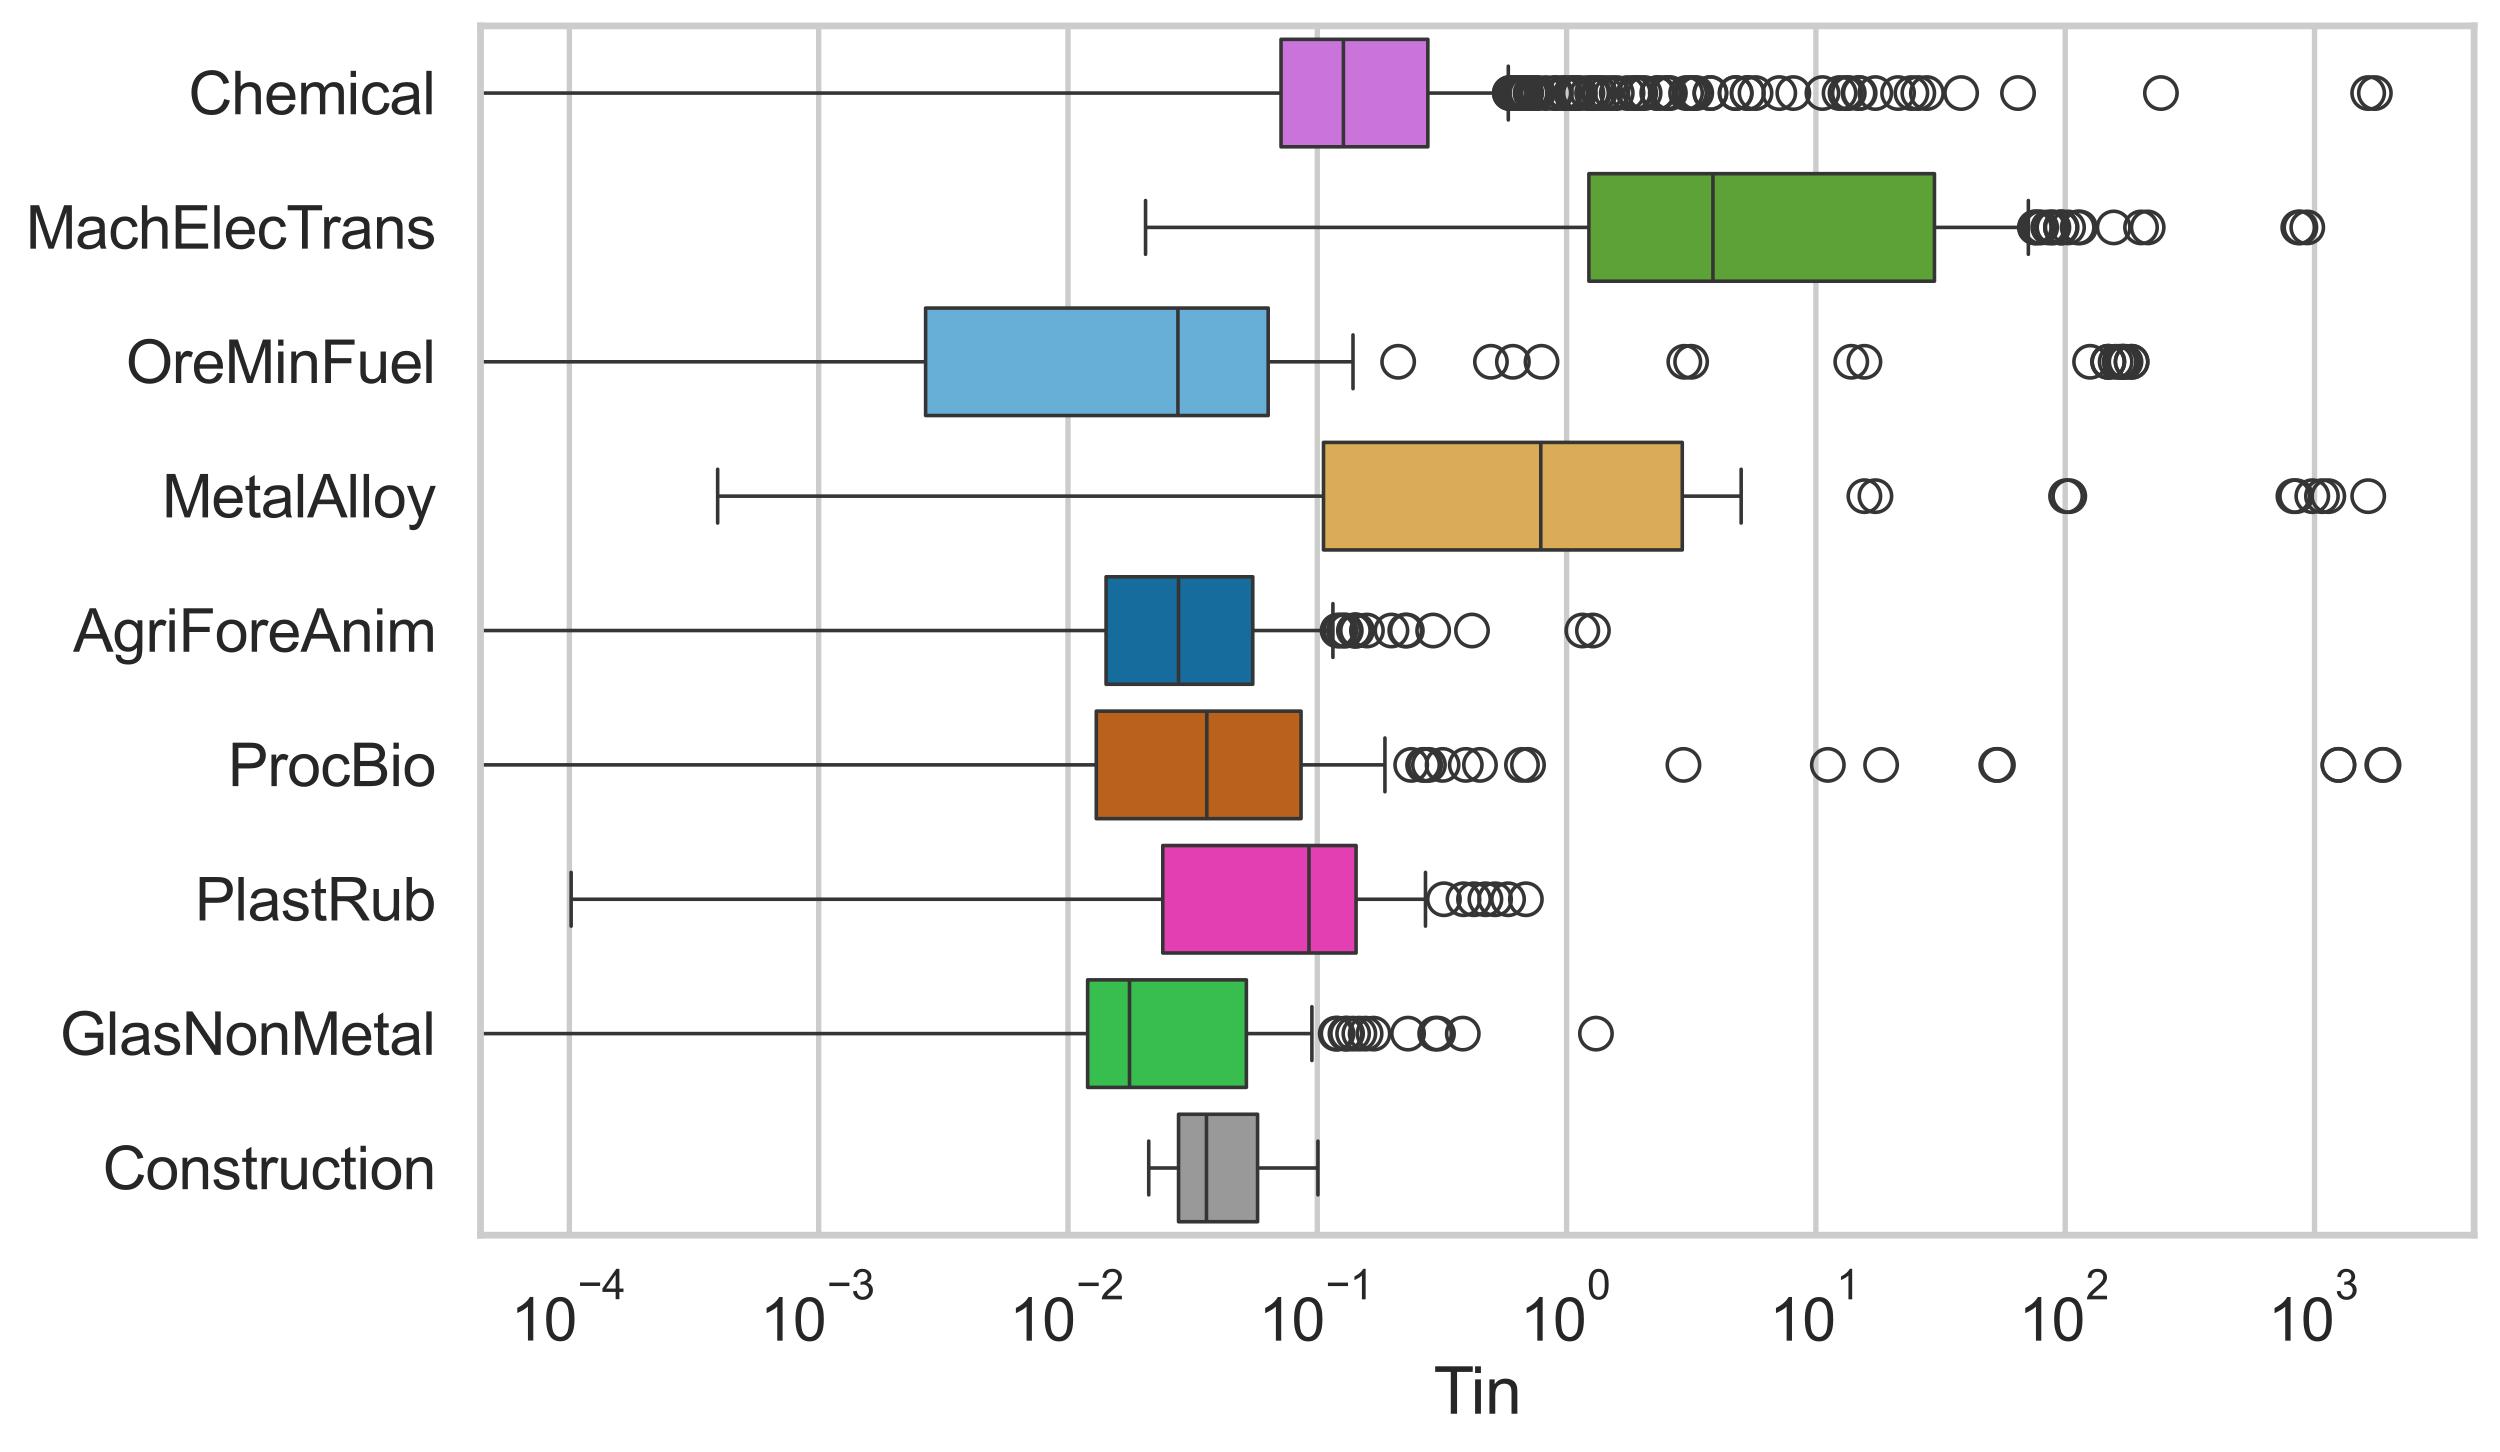 <?xml version="1.0" encoding="utf-8" standalone="no"?>
<!DOCTYPE svg PUBLIC "-//W3C//DTD SVG 1.1//EN"
  "http://www.w3.org/Graphics/SVG/1.1/DTD/svg11.dtd">
<svg xmlns:xlink="http://www.w3.org/1999/xlink" width="695.577pt" height="404.121pt" viewBox="0 0 695.577 404.121" xmlns="http://www.w3.org/2000/svg" version="1.1">
 <defs>
  <style type="text/css">*{stroke-linejoin: round; stroke-linecap: butt}</style>
 </defs>
 <g id="figure_1">
  <g id="patch_1">
   <path d="M 0 404.121 
L 695.577 404.121 
L 695.577 0 
L 0 0 
z
" style="fill: #ffffff"/>
  </g>
  <g id="axes_1">
   <g id="patch_2">
    <path d="M 133.697 343.665 
L 688.377 343.665 
L 688.377 7.2 
L 133.697 7.2 
z
" style="fill: #ffffff"/>
   </g>
   <g id="matplotlib.axis_1">
    <g id="xtick_1">
     <g id="line2d_1">
      <path d="M 158.417 343.665 
L 158.417 7.2 
" clip-path="url(#p28048ab4a5)" style="fill: none; stroke: #cccccc; stroke-width: 1.5; stroke-linecap: round"/>
     </g>
     <g id="text_1">
      <!-- $\mathdefault{10^{-4}}$ -->
      <g style="fill: #262626" transform="translate(142.082 373.015) scale(0.165 -0.165)">
       <defs>
        <path id="ArialMT-31" d="M 2384 0 
L 1822 0 
L 1822 3584 
Q 1619 3391 1289 3197 
Q 959 3003 697 2906 
L 697 3450 
Q 1169 3672 1522 3987 
Q 1875 4303 2022 4600 
L 2384 4600 
L 2384 0 
z
" transform="scale(0.016)"/>
        <path id="ArialMT-30" d="M 266 2259 
Q 266 3072 433 3567 
Q 600 4063 929 4331 
Q 1259 4600 1759 4600 
Q 2128 4600 2406 4451 
Q 2684 4303 2865 4023 
Q 3047 3744 3150 3342 
Q 3253 2941 3253 2259 
Q 3253 1453 3087 958 
Q 2922 463 2592 192 
Q 2263 -78 1759 -78 
Q 1097 -78 719 397 
Q 266 969 266 2259 
z
M 844 2259 
Q 844 1131 1108 757 
Q 1372 384 1759 384 
Q 2147 384 2411 759 
Q 2675 1134 2675 2259 
Q 2675 3391 2411 3762 
Q 2147 4134 1753 4134 
Q 1366 4134 1134 3806 
Q 844 3388 844 2259 
z
" transform="scale(0.016)"/>
        <path id="ArialMT-2212" d="M 3381 1997 
L 356 1997 
L 356 2522 
L 3381 2522 
L 3381 1997 
z
" transform="scale(0.016)"/>
        <path id="ArialMT-34" d="M 2069 0 
L 2069 1097 
L 81 1097 
L 81 1613 
L 2172 4581 
L 2631 4581 
L 2631 1613 
L 3250 1613 
L 3250 1097 
L 2631 1097 
L 2631 0 
L 2069 0 
z
M 2069 1613 
L 2069 3678 
L 634 1613 
L 2069 1613 
z
" transform="scale(0.016)"/>
       </defs>
       <use xlink:href="#ArialMT-31" transform="translate(0 0.202)"/>
       <use xlink:href="#ArialMT-30" transform="translate(55.615 0.202)"/>
       <use xlink:href="#ArialMT-2212" transform="translate(112.973 69.895) scale(0.7)"/>
       <use xlink:href="#ArialMT-34" transform="translate(153.852 69.895) scale(0.7)"/>
      </g>
     </g>
    </g>
    <g id="xtick_2">
     <g id="line2d_2">
      <path d="M 227.782 343.665 
L 227.782 7.2 
" clip-path="url(#p28048ab4a5)" style="fill: none; stroke: #cccccc; stroke-width: 1.5; stroke-linecap: round"/>
     </g>
     <g id="text_2">
      <!-- $\mathdefault{10^{-3}}$ -->
      <g style="fill: #262626" transform="translate(211.447 373.18) scale(0.165 -0.165)">
       <defs>
        <path id="ArialMT-33" d="M 269 1209 
L 831 1284 
Q 928 806 1161 595 
Q 1394 384 1728 384 
Q 2125 384 2398 659 
Q 2672 934 2672 1341 
Q 2672 1728 2419 1979 
Q 2166 2231 1775 2231 
Q 1616 2231 1378 2169 
L 1441 2663 
Q 1497 2656 1531 2656 
Q 1891 2656 2178 2843 
Q 2466 3031 2466 3422 
Q 2466 3731 2256 3934 
Q 2047 4138 1716 4138 
Q 1388 4138 1169 3931 
Q 950 3725 888 3313 
L 325 3413 
Q 428 3978 793 4289 
Q 1159 4600 1703 4600 
Q 2078 4600 2393 4439 
Q 2709 4278 2876 4000 
Q 3044 3722 3044 3409 
Q 3044 3113 2884 2869 
Q 2725 2625 2413 2481 
Q 2819 2388 3044 2092 
Q 3269 1797 3269 1353 
Q 3269 753 2831 336 
Q 2394 -81 1725 -81 
Q 1122 -81 723 278 
Q 325 638 269 1209 
z
" transform="scale(0.016)"/>
       </defs>
       <use xlink:href="#ArialMT-31" transform="translate(0 0.994)"/>
       <use xlink:href="#ArialMT-30" transform="translate(55.615 0.994)"/>
       <use xlink:href="#ArialMT-2212" transform="translate(112.973 70.688) scale(0.7)"/>
       <use xlink:href="#ArialMT-33" transform="translate(153.852 70.688) scale(0.7)"/>
      </g>
     </g>
    </g>
    <g id="xtick_3">
     <g id="line2d_3">
      <path d="M 297.146 343.665 
L 297.146 7.2 
" clip-path="url(#p28048ab4a5)" style="fill: none; stroke: #cccccc; stroke-width: 1.5; stroke-linecap: round"/>
     </g>
     <g id="text_3">
      <!-- $\mathdefault{10^{-2}}$ -->
      <g style="fill: #262626" transform="translate(280.811 373.18) scale(0.165 -0.165)">
       <defs>
        <path id="ArialMT-32" d="M 3222 541 
L 3222 0 
L 194 0 
Q 188 203 259 391 
Q 375 700 629 1000 
Q 884 1300 1366 1694 
Q 2113 2306 2375 2664 
Q 2638 3022 2638 3341 
Q 2638 3675 2398 3904 
Q 2159 4134 1775 4134 
Q 1369 4134 1125 3890 
Q 881 3647 878 3216 
L 300 3275 
Q 359 3922 746 4261 
Q 1134 4600 1788 4600 
Q 2447 4600 2831 4234 
Q 3216 3869 3216 3328 
Q 3216 3053 3103 2787 
Q 2991 2522 2730 2228 
Q 2469 1934 1863 1422 
Q 1356 997 1212 845 
Q 1069 694 975 541 
L 3222 541 
z
" transform="scale(0.016)"/>
       </defs>
       <use xlink:href="#ArialMT-31" transform="translate(0 0.994)"/>
       <use xlink:href="#ArialMT-30" transform="translate(55.615 0.994)"/>
       <use xlink:href="#ArialMT-2212" transform="translate(112.973 70.688) scale(0.7)"/>
       <use xlink:href="#ArialMT-32" transform="translate(153.852 70.688) scale(0.7)"/>
      </g>
     </g>
    </g>
    <g id="xtick_4">
     <g id="line2d_4">
      <path d="M 366.51 343.665 
L 366.51 7.2 
" clip-path="url(#p28048ab4a5)" style="fill: none; stroke: #cccccc; stroke-width: 1.5; stroke-linecap: round"/>
     </g>
     <g id="text_4">
      <!-- $\mathdefault{10^{-1}}$ -->
      <g style="fill: #262626" transform="translate(350.175 373.18) scale(0.165 -0.165)">
       <use xlink:href="#ArialMT-31" transform="translate(0 0.994)"/>
       <use xlink:href="#ArialMT-30" transform="translate(55.615 0.994)"/>
       <use xlink:href="#ArialMT-2212" transform="translate(112.973 70.688) scale(0.7)"/>
       <use xlink:href="#ArialMT-31" transform="translate(153.852 70.688) scale(0.7)"/>
      </g>
     </g>
    </g>
    <g id="xtick_5">
     <g id="line2d_5">
      <path d="M 435.875 343.665 
L 435.875 7.2 
" clip-path="url(#p28048ab4a5)" style="fill: none; stroke: #cccccc; stroke-width: 1.5; stroke-linecap: round"/>
     </g>
     <g id="text_5">
      <!-- $\mathdefault{10^{0}}$ -->
      <g style="fill: #262626" transform="translate(422.922 373.18) scale(0.165 -0.165)">
       <use xlink:href="#ArialMT-31" transform="translate(0 0.994)"/>
       <use xlink:href="#ArialMT-30" transform="translate(55.615 0.994)"/>
       <use xlink:href="#ArialMT-30" transform="translate(112.973 70.688) scale(0.7)"/>
      </g>
     </g>
    </g>
    <g id="xtick_6">
     <g id="line2d_6">
      <path d="M 505.239 343.665 
L 505.239 7.2 
" clip-path="url(#p28048ab4a5)" style="fill: none; stroke: #cccccc; stroke-width: 1.5; stroke-linecap: round"/>
     </g>
     <g id="text_6">
      <!-- $\mathdefault{10^{1}}$ -->
      <g style="fill: #262626" transform="translate(492.287 373.18) scale(0.165 -0.165)">
       <use xlink:href="#ArialMT-31" transform="translate(0 0.994)"/>
       <use xlink:href="#ArialMT-30" transform="translate(55.615 0.994)"/>
       <use xlink:href="#ArialMT-31" transform="translate(112.973 70.688) scale(0.7)"/>
      </g>
     </g>
    </g>
    <g id="xtick_7">
     <g id="line2d_7">
      <path d="M 574.603 343.665 
L 574.603 7.2 
" clip-path="url(#p28048ab4a5)" style="fill: none; stroke: #cccccc; stroke-width: 1.5; stroke-linecap: round"/>
     </g>
     <g id="text_7">
      <!-- $\mathdefault{10^{2}}$ -->
      <g style="fill: #262626" transform="translate(561.651 373.18) scale(0.165 -0.165)">
       <use xlink:href="#ArialMT-31" transform="translate(0 0.994)"/>
       <use xlink:href="#ArialMT-30" transform="translate(55.615 0.994)"/>
       <use xlink:href="#ArialMT-32" transform="translate(112.973 70.688) scale(0.7)"/>
      </g>
     </g>
    </g>
    <g id="xtick_8">
     <g id="line2d_8">
      <path d="M 643.968 343.665 
L 643.968 7.2 
" clip-path="url(#p28048ab4a5)" style="fill: none; stroke: #cccccc; stroke-width: 1.5; stroke-linecap: round"/>
     </g>
     <g id="text_8">
      <!-- $\mathdefault{10^{3}}$ -->
      <g style="fill: #262626" transform="translate(631.015 373.18) scale(0.165 -0.165)">
       <use xlink:href="#ArialMT-31" transform="translate(0 0.994)"/>
       <use xlink:href="#ArialMT-30" transform="translate(55.615 0.994)"/>
       <use xlink:href="#ArialMT-33" transform="translate(112.973 70.688) scale(0.7)"/>
      </g>
     </g>
    </g>
    <g id="xtick_9"/>
    <g id="xtick_10"/>
    <g id="xtick_11"/>
    <g id="xtick_12"/>
    <g id="xtick_13"/>
    <g id="xtick_14"/>
    <g id="xtick_15"/>
    <g id="xtick_16"/>
    <g id="xtick_17"/>
    <g id="xtick_18"/>
    <g id="xtick_19"/>
    <g id="xtick_20"/>
    <g id="xtick_21"/>
    <g id="xtick_22"/>
    <g id="xtick_23"/>
    <g id="xtick_24"/>
    <g id="xtick_25"/>
    <g id="xtick_26"/>
    <g id="xtick_27"/>
    <g id="xtick_28"/>
    <g id="xtick_29"/>
    <g id="xtick_30"/>
    <g id="xtick_31"/>
    <g id="xtick_32"/>
    <g id="xtick_33"/>
    <g id="xtick_34"/>
    <g id="xtick_35"/>
    <g id="xtick_36"/>
    <g id="xtick_37"/>
    <g id="xtick_38"/>
    <g id="xtick_39"/>
    <g id="xtick_40"/>
    <g id="xtick_41"/>
    <g id="xtick_42"/>
    <g id="xtick_43"/>
    <g id="xtick_44"/>
    <g id="xtick_45"/>
    <g id="xtick_46"/>
    <g id="xtick_47"/>
    <g id="xtick_48"/>
    <g id="xtick_49"/>
    <g id="xtick_50"/>
    <g id="xtick_51"/>
    <g id="xtick_52"/>
    <g id="xtick_53"/>
    <g id="xtick_54"/>
    <g id="xtick_55"/>
    <g id="xtick_56"/>
    <g id="xtick_57"/>
    <g id="xtick_58"/>
    <g id="xtick_59"/>
    <g id="xtick_60"/>
    <g id="xtick_61"/>
    <g id="xtick_62"/>
    <g id="xtick_63"/>
    <g id="xtick_64"/>
    <g id="xtick_65"/>
    <g id="xtick_66"/>
    <g id="xtick_67"/>
    <g id="xtick_68"/>
    <g id="xtick_69"/>
    <g id="xtick_70"/>
    <g id="xtick_71"/>
    <g id="xtick_72"/>
    <g id="text_9">
     <!-- Tin -->
     <g style="fill: #262626" transform="translate(398.873 393.344) scale(0.18 -0.18)">
      <defs>
       <path id="ArialMT-54" d="M 1659 0 
L 1659 4041 
L 150 4041 
L 150 4581 
L 3781 4581 
L 3781 4041 
L 2266 4041 
L 2266 0 
L 1659 0 
z
" transform="scale(0.016)"/>
       <path id="ArialMT-69" d="M 425 3934 
L 425 4581 
L 988 4581 
L 988 3934 
L 425 3934 
z
M 425 0 
L 425 3319 
L 988 3319 
L 988 0 
L 425 0 
z
" transform="scale(0.016)"/>
       <path id="ArialMT-6e" d="M 422 0 
L 422 3319 
L 928 3319 
L 928 2847 
Q 1294 3394 1984 3394 
Q 2284 3394 2536 3286 
Q 2788 3178 2913 3003 
Q 3038 2828 3088 2588 
Q 3119 2431 3119 2041 
L 3119 0 
L 2556 0 
L 2556 2019 
Q 2556 2363 2490 2533 
Q 2425 2703 2258 2804 
Q 2091 2906 1866 2906 
Q 1506 2906 1245 2678 
Q 984 2450 984 1813 
L 984 0 
L 422 0 
z
" transform="scale(0.016)"/>
      </defs>
      <use xlink:href="#ArialMT-54"/>
      <use xlink:href="#ArialMT-69" transform="translate(57.334 0)"/>
      <use xlink:href="#ArialMT-6e" transform="translate(79.551 0)"/>
     </g>
    </g>
   </g>
   <g id="matplotlib.axis_2">
    <g id="ytick_1">
     <g id="text_10">
      <!-- Chemical -->
      <g style="fill: #262626" transform="translate(52.428 31.798) scale(0.165 -0.165)">
       <defs>
        <path id="ArialMT-43" d="M 3763 1606 
L 4369 1453 
Q 4178 706 3683 314 
Q 3188 -78 2472 -78 
Q 1731 -78 1267 223 
Q 803 525 561 1097 
Q 319 1669 319 2325 
Q 319 3041 592 3573 
Q 866 4106 1370 4382 
Q 1875 4659 2481 4659 
Q 3169 4659 3637 4309 
Q 4106 3959 4291 3325 
L 3694 3184 
Q 3534 3684 3231 3912 
Q 2928 4141 2469 4141 
Q 1941 4141 1586 3887 
Q 1231 3634 1087 3207 
Q 944 2781 944 2328 
Q 944 1744 1114 1308 
Q 1284 872 1643 656 
Q 2003 441 2422 441 
Q 2931 441 3284 734 
Q 3638 1028 3763 1606 
z
" transform="scale(0.016)"/>
        <path id="ArialMT-68" d="M 422 0 
L 422 4581 
L 984 4581 
L 984 2938 
Q 1378 3394 1978 3394 
Q 2347 3394 2619 3248 
Q 2891 3103 3008 2847 
Q 3125 2591 3125 2103 
L 3125 0 
L 2563 0 
L 2563 2103 
Q 2563 2525 2380 2717 
Q 2197 2909 1863 2909 
Q 1613 2909 1392 2779 
Q 1172 2650 1078 2428 
Q 984 2206 984 1816 
L 984 0 
L 422 0 
z
" transform="scale(0.016)"/>
        <path id="ArialMT-65" d="M 2694 1069 
L 3275 997 
Q 3138 488 2766 206 
Q 2394 -75 1816 -75 
Q 1088 -75 661 373 
Q 234 822 234 1631 
Q 234 2469 665 2931 
Q 1097 3394 1784 3394 
Q 2450 3394 2872 2941 
Q 3294 2488 3294 1666 
Q 3294 1616 3291 1516 
L 816 1516 
Q 847 969 1125 678 
Q 1403 388 1819 388 
Q 2128 388 2347 550 
Q 2566 713 2694 1069 
z
M 847 1978 
L 2700 1978 
Q 2663 2397 2488 2606 
Q 2219 2931 1791 2931 
Q 1403 2931 1139 2672 
Q 875 2413 847 1978 
z
" transform="scale(0.016)"/>
        <path id="ArialMT-6d" d="M 422 0 
L 422 3319 
L 925 3319 
L 925 2853 
Q 1081 3097 1340 3245 
Q 1600 3394 1931 3394 
Q 2300 3394 2536 3241 
Q 2772 3088 2869 2813 
Q 3263 3394 3894 3394 
Q 4388 3394 4653 3120 
Q 4919 2847 4919 2278 
L 4919 0 
L 4359 0 
L 4359 2091 
Q 4359 2428 4304 2576 
Q 4250 2725 4106 2815 
Q 3963 2906 3769 2906 
Q 3419 2906 3187 2673 
Q 2956 2441 2956 1928 
L 2956 0 
L 2394 0 
L 2394 2156 
Q 2394 2531 2256 2718 
Q 2119 2906 1806 2906 
Q 1569 2906 1367 2781 
Q 1166 2656 1075 2415 
Q 984 2175 984 1722 
L 984 0 
L 422 0 
z
" transform="scale(0.016)"/>
        <path id="ArialMT-63" d="M 2588 1216 
L 3141 1144 
Q 3050 572 2676 248 
Q 2303 -75 1759 -75 
Q 1078 -75 664 370 
Q 250 816 250 1647 
Q 250 2184 428 2587 
Q 606 2991 970 3192 
Q 1334 3394 1763 3394 
Q 2303 3394 2647 3120 
Q 2991 2847 3088 2344 
L 2541 2259 
Q 2463 2594 2264 2762 
Q 2066 2931 1784 2931 
Q 1359 2931 1093 2626 
Q 828 2322 828 1663 
Q 828 994 1084 691 
Q 1341 388 1753 388 
Q 2084 388 2306 591 
Q 2528 794 2588 1216 
z
" transform="scale(0.016)"/>
        <path id="ArialMT-61" d="M 2588 409 
Q 2275 144 1986 34 
Q 1697 -75 1366 -75 
Q 819 -75 525 192 
Q 231 459 231 875 
Q 231 1119 342 1320 
Q 453 1522 633 1644 
Q 813 1766 1038 1828 
Q 1203 1872 1538 1913 
Q 2219 1994 2541 2106 
Q 2544 2222 2544 2253 
Q 2544 2597 2384 2738 
Q 2169 2928 1744 2928 
Q 1347 2928 1158 2789 
Q 969 2650 878 2297 
L 328 2372 
Q 403 2725 575 2942 
Q 747 3159 1072 3276 
Q 1397 3394 1825 3394 
Q 2250 3394 2515 3294 
Q 2781 3194 2906 3042 
Q 3031 2891 3081 2659 
Q 3109 2516 3109 2141 
L 3109 1391 
Q 3109 606 3145 398 
Q 3181 191 3288 0 
L 2700 0 
Q 2613 175 2588 409 
z
M 2541 1666 
Q 2234 1541 1622 1453 
Q 1275 1403 1131 1340 
Q 988 1278 909 1158 
Q 831 1038 831 891 
Q 831 666 1001 516 
Q 1172 366 1500 366 
Q 1825 366 2078 508 
Q 2331 650 2450 897 
Q 2541 1088 2541 1459 
L 2541 1666 
z
" transform="scale(0.016)"/>
        <path id="ArialMT-6c" d="M 409 0 
L 409 4581 
L 972 4581 
L 972 0 
L 409 0 
z
" transform="scale(0.016)"/>
       </defs>
       <use xlink:href="#ArialMT-43"/>
       <use xlink:href="#ArialMT-68" transform="translate(72.217 0)"/>
       <use xlink:href="#ArialMT-65" transform="translate(127.832 0)"/>
       <use xlink:href="#ArialMT-6d" transform="translate(183.447 0)"/>
       <use xlink:href="#ArialMT-69" transform="translate(266.748 0)"/>
       <use xlink:href="#ArialMT-63" transform="translate(288.965 0)"/>
       <use xlink:href="#ArialMT-61" transform="translate(338.965 0)"/>
       <use xlink:href="#ArialMT-6c" transform="translate(394.58 0)"/>
      </g>
     </g>
    </g>
    <g id="ytick_2">
     <g id="text_11">
      <!-- MachElecTrans -->
      <g style="fill: #262626" transform="translate(7.2 69.183) scale(0.165 -0.165)">
       <defs>
        <path id="ArialMT-4d" d="M 475 0 
L 475 4581 
L 1388 4581 
L 2472 1338 
Q 2622 884 2691 659 
Q 2769 909 2934 1394 
L 4031 4581 
L 4847 4581 
L 4847 0 
L 4263 0 
L 4263 3834 
L 2931 0 
L 2384 0 
L 1059 3900 
L 1059 0 
L 475 0 
z
" transform="scale(0.016)"/>
        <path id="ArialMT-45" d="M 506 0 
L 506 4581 
L 3819 4581 
L 3819 4041 
L 1113 4041 
L 1113 2638 
L 3647 2638 
L 3647 2100 
L 1113 2100 
L 1113 541 
L 3925 541 
L 3925 0 
L 506 0 
z
" transform="scale(0.016)"/>
        <path id="ArialMT-72" d="M 416 0 
L 416 3319 
L 922 3319 
L 922 2816 
Q 1116 3169 1280 3281 
Q 1444 3394 1641 3394 
Q 1925 3394 2219 3213 
L 2025 2691 
Q 1819 2813 1613 2813 
Q 1428 2813 1281 2702 
Q 1134 2591 1072 2394 
Q 978 2094 978 1738 
L 978 0 
L 416 0 
z
" transform="scale(0.016)"/>
        <path id="ArialMT-73" d="M 197 991 
L 753 1078 
Q 800 744 1014 566 
Q 1228 388 1613 388 
Q 2000 388 2187 545 
Q 2375 703 2375 916 
Q 2375 1106 2209 1216 
Q 2094 1291 1634 1406 
Q 1016 1563 777 1677 
Q 538 1791 414 1992 
Q 291 2194 291 2438 
Q 291 2659 392 2848 
Q 494 3038 669 3163 
Q 800 3259 1026 3326 
Q 1253 3394 1513 3394 
Q 1903 3394 2198 3281 
Q 2494 3169 2634 2976 
Q 2775 2784 2828 2463 
L 2278 2388 
Q 2241 2644 2061 2787 
Q 1881 2931 1553 2931 
Q 1166 2931 1000 2803 
Q 834 2675 834 2503 
Q 834 2394 903 2306 
Q 972 2216 1119 2156 
Q 1203 2125 1616 2013 
Q 2213 1853 2448 1751 
Q 2684 1650 2818 1456 
Q 2953 1263 2953 975 
Q 2953 694 2789 445 
Q 2625 197 2315 61 
Q 2006 -75 1616 -75 
Q 969 -75 630 194 
Q 291 463 197 991 
z
" transform="scale(0.016)"/>
       </defs>
       <use xlink:href="#ArialMT-4d"/>
       <use xlink:href="#ArialMT-61" transform="translate(83.301 0)"/>
       <use xlink:href="#ArialMT-63" transform="translate(138.916 0)"/>
       <use xlink:href="#ArialMT-68" transform="translate(188.916 0)"/>
       <use xlink:href="#ArialMT-45" transform="translate(244.531 0)"/>
       <use xlink:href="#ArialMT-6c" transform="translate(311.23 0)"/>
       <use xlink:href="#ArialMT-65" transform="translate(333.447 0)"/>
       <use xlink:href="#ArialMT-63" transform="translate(389.062 0)"/>
       <use xlink:href="#ArialMT-54" transform="translate(439.062 0)"/>
       <use xlink:href="#ArialMT-72" transform="translate(496.396 0)"/>
       <use xlink:href="#ArialMT-61" transform="translate(529.697 0)"/>
       <use xlink:href="#ArialMT-6e" transform="translate(585.312 0)"/>
       <use xlink:href="#ArialMT-73" transform="translate(640.928 0)"/>
      </g>
     </g>
    </g>
    <g id="ytick_3">
     <g id="text_12">
      <!-- OreMinFuel -->
      <g style="fill: #262626" transform="translate(35.013 106.568) scale(0.165 -0.165)">
       <defs>
        <path id="ArialMT-4f" d="M 309 2231 
Q 309 3372 921 4017 
Q 1534 4663 2503 4663 
Q 3138 4663 3647 4359 
Q 4156 4056 4423 3514 
Q 4691 2972 4691 2284 
Q 4691 1588 4409 1038 
Q 4128 488 3612 205 
Q 3097 -78 2500 -78 
Q 1853 -78 1343 234 
Q 834 547 571 1087 
Q 309 1628 309 2231 
z
M 934 2222 
Q 934 1394 1379 917 
Q 1825 441 2497 441 
Q 3181 441 3623 922 
Q 4066 1403 4066 2288 
Q 4066 2847 3877 3264 
Q 3688 3681 3323 3911 
Q 2959 4141 2506 4141 
Q 1863 4141 1398 3698 
Q 934 3256 934 2222 
z
" transform="scale(0.016)"/>
        <path id="ArialMT-46" d="M 525 0 
L 525 4581 
L 3616 4581 
L 3616 4041 
L 1131 4041 
L 1131 2622 
L 3281 2622 
L 3281 2081 
L 1131 2081 
L 1131 0 
L 525 0 
z
" transform="scale(0.016)"/>
        <path id="ArialMT-75" d="M 2597 0 
L 2597 488 
Q 2209 -75 1544 -75 
Q 1250 -75 995 37 
Q 741 150 617 320 
Q 494 491 444 738 
Q 409 903 409 1263 
L 409 3319 
L 972 3319 
L 972 1478 
Q 972 1038 1006 884 
Q 1059 663 1231 536 
Q 1403 409 1656 409 
Q 1909 409 2131 539 
Q 2353 669 2445 892 
Q 2538 1116 2538 1541 
L 2538 3319 
L 3100 3319 
L 3100 0 
L 2597 0 
z
" transform="scale(0.016)"/>
       </defs>
       <use xlink:href="#ArialMT-4f"/>
       <use xlink:href="#ArialMT-72" transform="translate(77.783 0)"/>
       <use xlink:href="#ArialMT-65" transform="translate(111.084 0)"/>
       <use xlink:href="#ArialMT-4d" transform="translate(166.699 0)"/>
       <use xlink:href="#ArialMT-69" transform="translate(250 0)"/>
       <use xlink:href="#ArialMT-6e" transform="translate(272.217 0)"/>
       <use xlink:href="#ArialMT-46" transform="translate(327.832 0)"/>
       <use xlink:href="#ArialMT-75" transform="translate(388.916 0)"/>
       <use xlink:href="#ArialMT-65" transform="translate(444.531 0)"/>
       <use xlink:href="#ArialMT-6c" transform="translate(500.146 0)"/>
      </g>
     </g>
    </g>
    <g id="ytick_4">
     <g id="text_13">
      <!-- MetalAlloy -->
      <g style="fill: #262626" transform="translate(45.088 143.953) scale(0.165 -0.165)">
       <defs>
        <path id="ArialMT-74" d="M 1650 503 
L 1731 6 
Q 1494 -44 1306 -44 
Q 1000 -44 831 53 
Q 663 150 594 308 
Q 525 466 525 972 
L 525 2881 
L 113 2881 
L 113 3319 
L 525 3319 
L 525 4141 
L 1084 4478 
L 1084 3319 
L 1650 3319 
L 1650 2881 
L 1084 2881 
L 1084 941 
Q 1084 700 1114 631 
Q 1144 563 1211 522 
Q 1278 481 1403 481 
Q 1497 481 1650 503 
z
" transform="scale(0.016)"/>
        <path id="ArialMT-41" d="M -9 0 
L 1750 4581 
L 2403 4581 
L 4278 0 
L 3588 0 
L 3053 1388 
L 1138 1388 
L 634 0 
L -9 0 
z
M 1313 1881 
L 2866 1881 
L 2388 3150 
Q 2169 3728 2063 4100 
Q 1975 3659 1816 3225 
L 1313 1881 
z
" transform="scale(0.016)"/>
        <path id="ArialMT-6f" d="M 213 1659 
Q 213 2581 725 3025 
Q 1153 3394 1769 3394 
Q 2453 3394 2887 2945 
Q 3322 2497 3322 1706 
Q 3322 1066 3130 698 
Q 2938 331 2570 128 
Q 2203 -75 1769 -75 
Q 1072 -75 642 372 
Q 213 819 213 1659 
z
M 791 1659 
Q 791 1022 1069 705 
Q 1347 388 1769 388 
Q 2188 388 2466 706 
Q 2744 1025 2744 1678 
Q 2744 2294 2464 2611 
Q 2184 2928 1769 2928 
Q 1347 2928 1069 2612 
Q 791 2297 791 1659 
z
" transform="scale(0.016)"/>
        <path id="ArialMT-79" d="M 397 -1278 
L 334 -750 
Q 519 -800 656 -800 
Q 844 -800 956 -737 
Q 1069 -675 1141 -563 
Q 1194 -478 1313 -144 
Q 1328 -97 1363 -6 
L 103 3319 
L 709 3319 
L 1400 1397 
Q 1534 1031 1641 628 
Q 1738 1016 1872 1384 
L 2581 3319 
L 3144 3319 
L 1881 -56 
Q 1678 -603 1566 -809 
Q 1416 -1088 1222 -1217 
Q 1028 -1347 759 -1347 
Q 597 -1347 397 -1278 
z
" transform="scale(0.016)"/>
       </defs>
       <use xlink:href="#ArialMT-4d"/>
       <use xlink:href="#ArialMT-65" transform="translate(83.301 0)"/>
       <use xlink:href="#ArialMT-74" transform="translate(138.916 0)"/>
       <use xlink:href="#ArialMT-61" transform="translate(166.699 0)"/>
       <use xlink:href="#ArialMT-6c" transform="translate(222.314 0)"/>
       <use xlink:href="#ArialMT-41" transform="translate(244.531 0)"/>
       <use xlink:href="#ArialMT-6c" transform="translate(311.23 0)"/>
       <use xlink:href="#ArialMT-6c" transform="translate(333.447 0)"/>
       <use xlink:href="#ArialMT-6f" transform="translate(355.664 0)"/>
       <use xlink:href="#ArialMT-79" transform="translate(411.279 0)"/>
      </g>
     </g>
    </g>
    <g id="ytick_5">
     <g id="text_14">
      <!-- AgriForeAnim -->
      <g style="fill: #262626" transform="translate(20.341 181.337) scale(0.165 -0.165)">
       <defs>
        <path id="ArialMT-67" d="M 319 -275 
L 866 -356 
Q 900 -609 1056 -725 
Q 1266 -881 1628 -881 
Q 2019 -881 2231 -725 
Q 2444 -569 2519 -288 
Q 2563 -116 2559 434 
Q 2191 0 1641 0 
Q 956 0 581 494 
Q 206 988 206 1678 
Q 206 2153 378 2554 
Q 550 2956 876 3175 
Q 1203 3394 1644 3394 
Q 2231 3394 2613 2919 
L 2613 3319 
L 3131 3319 
L 3131 450 
Q 3131 -325 2973 -648 
Q 2816 -972 2473 -1159 
Q 2131 -1347 1631 -1347 
Q 1038 -1347 672 -1080 
Q 306 -813 319 -275 
z
M 784 1719 
Q 784 1066 1043 766 
Q 1303 466 1694 466 
Q 2081 466 2343 764 
Q 2606 1063 2606 1700 
Q 2606 2309 2336 2618 
Q 2066 2928 1684 2928 
Q 1309 2928 1046 2623 
Q 784 2319 784 1719 
z
" transform="scale(0.016)"/>
       </defs>
       <use xlink:href="#ArialMT-41"/>
       <use xlink:href="#ArialMT-67" transform="translate(66.699 0)"/>
       <use xlink:href="#ArialMT-72" transform="translate(122.314 0)"/>
       <use xlink:href="#ArialMT-69" transform="translate(155.615 0)"/>
       <use xlink:href="#ArialMT-46" transform="translate(177.832 0)"/>
       <use xlink:href="#ArialMT-6f" transform="translate(238.916 0)"/>
       <use xlink:href="#ArialMT-72" transform="translate(294.531 0)"/>
       <use xlink:href="#ArialMT-65" transform="translate(327.832 0)"/>
       <use xlink:href="#ArialMT-41" transform="translate(383.447 0)"/>
       <use xlink:href="#ArialMT-6e" transform="translate(450.146 0)"/>
       <use xlink:href="#ArialMT-69" transform="translate(505.762 0)"/>
       <use xlink:href="#ArialMT-6d" transform="translate(527.979 0)"/>
      </g>
     </g>
    </g>
    <g id="ytick_6">
     <g id="text_15">
      <!-- ProcBio -->
      <g style="fill: #262626" transform="translate(63.424 218.722) scale(0.165 -0.165)">
       <defs>
        <path id="ArialMT-50" d="M 494 0 
L 494 4581 
L 2222 4581 
Q 2678 4581 2919 4538 
Q 3256 4481 3484 4323 
Q 3713 4166 3852 3881 
Q 3991 3597 3991 3256 
Q 3991 2672 3619 2267 
Q 3247 1863 2275 1863 
L 1100 1863 
L 1100 0 
L 494 0 
z
M 1100 2403 
L 2284 2403 
Q 2872 2403 3119 2622 
Q 3366 2841 3366 3238 
Q 3366 3525 3220 3729 
Q 3075 3934 2838 4000 
Q 2684 4041 2272 4041 
L 1100 4041 
L 1100 2403 
z
" transform="scale(0.016)"/>
        <path id="ArialMT-42" d="M 469 0 
L 469 4581 
L 2188 4581 
Q 2713 4581 3030 4442 
Q 3347 4303 3526 4014 
Q 3706 3725 3706 3409 
Q 3706 3116 3547 2856 
Q 3388 2597 3066 2438 
Q 3481 2316 3704 2022 
Q 3928 1728 3928 1328 
Q 3928 1006 3792 729 
Q 3656 453 3456 303 
Q 3256 153 2954 76 
Q 2653 0 2216 0 
L 469 0 
z
M 1075 2656 
L 2066 2656 
Q 2469 2656 2644 2709 
Q 2875 2778 2992 2937 
Q 3109 3097 3109 3338 
Q 3109 3566 3000 3739 
Q 2891 3913 2687 3977 
Q 2484 4041 1991 4041 
L 1075 4041 
L 1075 2656 
z
M 1075 541 
L 2216 541 
Q 2509 541 2628 563 
Q 2838 600 2978 687 
Q 3119 775 3209 942 
Q 3300 1109 3300 1328 
Q 3300 1584 3169 1773 
Q 3038 1963 2805 2039 
Q 2572 2116 2134 2116 
L 1075 2116 
L 1075 541 
z
" transform="scale(0.016)"/>
       </defs>
       <use xlink:href="#ArialMT-50"/>
       <use xlink:href="#ArialMT-72" transform="translate(66.699 0)"/>
       <use xlink:href="#ArialMT-6f" transform="translate(100 0)"/>
       <use xlink:href="#ArialMT-63" transform="translate(155.615 0)"/>
       <use xlink:href="#ArialMT-42" transform="translate(205.615 0)"/>
       <use xlink:href="#ArialMT-69" transform="translate(272.314 0)"/>
       <use xlink:href="#ArialMT-6f" transform="translate(294.531 0)"/>
      </g>
     </g>
    </g>
    <g id="ytick_7">
     <g id="text_16">
      <!-- PlastRub -->
      <g style="fill: #262626" transform="translate(54.248 256.107) scale(0.165 -0.165)">
       <defs>
        <path id="ArialMT-52" d="M 503 0 
L 503 4581 
L 2534 4581 
Q 3147 4581 3465 4457 
Q 3784 4334 3975 4021 
Q 4166 3709 4166 3331 
Q 4166 2844 3850 2509 
Q 3534 2175 2875 2084 
Q 3116 1969 3241 1856 
Q 3506 1613 3744 1247 
L 4541 0 
L 3778 0 
L 3172 953 
Q 2906 1366 2734 1584 
Q 2563 1803 2427 1890 
Q 2291 1978 2150 2013 
Q 2047 2034 1813 2034 
L 1109 2034 
L 1109 0 
L 503 0 
z
M 1109 2559 
L 2413 2559 
Q 2828 2559 3062 2645 
Q 3297 2731 3419 2920 
Q 3541 3109 3541 3331 
Q 3541 3656 3305 3865 
Q 3069 4075 2559 4075 
L 1109 4075 
L 1109 2559 
z
" transform="scale(0.016)"/>
        <path id="ArialMT-62" d="M 941 0 
L 419 0 
L 419 4581 
L 981 4581 
L 981 2947 
Q 1338 3394 1891 3394 
Q 2197 3394 2470 3270 
Q 2744 3147 2920 2923 
Q 3097 2700 3197 2384 
Q 3297 2069 3297 1709 
Q 3297 856 2875 390 
Q 2453 -75 1863 -75 
Q 1275 -75 941 416 
L 941 0 
z
M 934 1684 
Q 934 1088 1097 822 
Q 1363 388 1816 388 
Q 2184 388 2453 708 
Q 2722 1028 2722 1663 
Q 2722 2313 2464 2622 
Q 2206 2931 1841 2931 
Q 1472 2931 1203 2611 
Q 934 2291 934 1684 
z
" transform="scale(0.016)"/>
       </defs>
       <use xlink:href="#ArialMT-50"/>
       <use xlink:href="#ArialMT-6c" transform="translate(66.699 0)"/>
       <use xlink:href="#ArialMT-61" transform="translate(88.916 0)"/>
       <use xlink:href="#ArialMT-73" transform="translate(144.531 0)"/>
       <use xlink:href="#ArialMT-74" transform="translate(194.531 0)"/>
       <use xlink:href="#ArialMT-52" transform="translate(222.314 0)"/>
       <use xlink:href="#ArialMT-75" transform="translate(294.531 0)"/>
       <use xlink:href="#ArialMT-62" transform="translate(350.146 0)"/>
      </g>
     </g>
    </g>
    <g id="ytick_8">
     <g id="text_17">
      <!-- GlasNonMetal -->
      <g style="fill: #262626" transform="translate(16.659 293.492) scale(0.165 -0.165)">
       <defs>
        <path id="ArialMT-47" d="M 2638 1797 
L 2638 2334 
L 4578 2338 
L 4578 638 
Q 4131 281 3656 101 
Q 3181 -78 2681 -78 
Q 2006 -78 1454 211 
Q 903 500 622 1047 
Q 341 1594 341 2269 
Q 341 2938 620 3517 
Q 900 4097 1425 4378 
Q 1950 4659 2634 4659 
Q 3131 4659 3532 4498 
Q 3934 4338 4162 4050 
Q 4391 3763 4509 3300 
L 3963 3150 
Q 3859 3500 3706 3700 
Q 3553 3900 3268 4020 
Q 2984 4141 2638 4141 
Q 2222 4141 1919 4014 
Q 1616 3888 1430 3681 
Q 1244 3475 1141 3228 
Q 966 2803 966 2306 
Q 966 1694 1177 1281 
Q 1388 869 1791 669 
Q 2194 469 2647 469 
Q 3041 469 3416 620 
Q 3791 772 3984 944 
L 3984 1797 
L 2638 1797 
z
" transform="scale(0.016)"/>
        <path id="ArialMT-4e" d="M 488 0 
L 488 4581 
L 1109 4581 
L 3516 984 
L 3516 4581 
L 4097 4581 
L 4097 0 
L 3475 0 
L 1069 3600 
L 1069 0 
L 488 0 
z
" transform="scale(0.016)"/>
       </defs>
       <use xlink:href="#ArialMT-47"/>
       <use xlink:href="#ArialMT-6c" transform="translate(77.783 0)"/>
       <use xlink:href="#ArialMT-61" transform="translate(100 0)"/>
       <use xlink:href="#ArialMT-73" transform="translate(155.615 0)"/>
       <use xlink:href="#ArialMT-4e" transform="translate(205.615 0)"/>
       <use xlink:href="#ArialMT-6f" transform="translate(277.832 0)"/>
       <use xlink:href="#ArialMT-6e" transform="translate(333.447 0)"/>
       <use xlink:href="#ArialMT-4d" transform="translate(389.062 0)"/>
       <use xlink:href="#ArialMT-65" transform="translate(472.363 0)"/>
       <use xlink:href="#ArialMT-74" transform="translate(527.979 0)"/>
       <use xlink:href="#ArialMT-61" transform="translate(555.762 0)"/>
       <use xlink:href="#ArialMT-6c" transform="translate(611.377 0)"/>
      </g>
     </g>
    </g>
    <g id="ytick_9">
     <g id="text_18">
      <!-- Construction -->
      <g style="fill: #262626" transform="translate(28.575 330.877) scale(0.165 -0.165)">
       <use xlink:href="#ArialMT-43"/>
       <use xlink:href="#ArialMT-6f" transform="translate(72.217 0)"/>
       <use xlink:href="#ArialMT-6e" transform="translate(127.832 0)"/>
       <use xlink:href="#ArialMT-73" transform="translate(183.447 0)"/>
       <use xlink:href="#ArialMT-74" transform="translate(233.447 0)"/>
       <use xlink:href="#ArialMT-72" transform="translate(261.23 0)"/>
       <use xlink:href="#ArialMT-75" transform="translate(294.531 0)"/>
       <use xlink:href="#ArialMT-63" transform="translate(350.146 0)"/>
       <use xlink:href="#ArialMT-74" transform="translate(400.146 0)"/>
       <use xlink:href="#ArialMT-69" transform="translate(427.93 0)"/>
       <use xlink:href="#ArialMT-6f" transform="translate(450.146 0)"/>
       <use xlink:href="#ArialMT-6e" transform="translate(505.762 0)"/>
      </g>
     </g>
    </g>
   </g>
   <g id="patch_3">
    <path d="M 356.424 10.938 
L 356.424 40.846 
L 397.271 40.846 
L 397.271 10.938 
L 356.424 10.938 
z
" clip-path="url(#p28048ab4a5)" style="fill: #ca74db; stroke: #353535; stroke-linejoin: miter"/>
   </g>
   <g id="line2d_9">
    <path d="M 356.424 25.892 
L -1 25.892 
" clip-path="url(#p28048ab4a5)" style="fill: none; stroke: #353535"/>
   </g>
   <g id="line2d_10">
    <path d="M 397.271 25.892 
L 419.656 25.892 
" clip-path="url(#p28048ab4a5)" style="fill: none; stroke: #353535"/>
   </g>
   <g id="line2d_11">
    <path clip-path="url(#p28048ab4a5)" style="fill: none; stroke: #353535; stroke-linecap: round"/>
   </g>
   <g id="line2d_12">
    <path d="M 419.656 18.415 
L 419.656 33.369 
" clip-path="url(#p28048ab4a5)" style="fill: none; stroke: #353535; stroke-linecap: round"/>
   </g>
   <g id="line2d_13">
    <defs>
     <path id="m0cee419cb6" d="M 0 4.5 
C 1.193 4.5 2.338 4.026 3.182 3.182 
C 4.026 2.338 4.5 1.193 4.5 0 
C 4.5 -1.193 4.026 -2.338 3.182 -3.182 
C 2.338 -4.026 1.193 -4.5 0 -4.5 
C -1.193 -4.5 -2.338 -4.026 -3.182 -3.182 
C -4.026 -2.338 -4.5 -1.193 -4.5 0 
C -4.5 1.193 -4.026 2.338 -3.182 3.182 
C -2.338 4.026 -1.193 4.5 0 4.5 
z
" style="stroke: #353535"/>
    </defs>
    <g clip-path="url(#p28048ab4a5)">
     <use xlink:href="#m0cee419cb6" x="420.11" y="25.892" style="fill-opacity: 0; stroke: #353535"/>
     <use xlink:href="#m0cee419cb6" x="498.963" y="25.892" style="fill-opacity: 0; stroke: #353535"/>
     <use xlink:href="#m0cee419cb6" x="424.45" y="25.892" style="fill-opacity: 0; stroke: #353535"/>
     <use xlink:href="#m0cee419cb6" x="521.763" y="25.892" style="fill-opacity: 0; stroke: #353535"/>
     <use xlink:href="#m0cee419cb6" x="482.877" y="25.892" style="fill-opacity: 0; stroke: #353535"/>
     <use xlink:href="#m0cee419cb6" x="457.58" y="25.892" style="fill-opacity: 0; stroke: #353535"/>
     <use xlink:href="#m0cee419cb6" x="437.868" y="25.892" style="fill-opacity: 0; stroke: #353535"/>
     <use xlink:href="#m0cee419cb6" x="531.81" y="25.892" style="fill-opacity: 0; stroke: #353535"/>
     <use xlink:href="#m0cee419cb6" x="434.893" y="25.892" style="fill-opacity: 0; stroke: #353535"/>
     <use xlink:href="#m0cee419cb6" x="475.867" y="25.892" style="fill-opacity: 0; stroke: #353535"/>
     <use xlink:href="#m0cee419cb6" x="424.657" y="25.892" style="fill-opacity: 0; stroke: #353535"/>
     <use xlink:href="#m0cee419cb6" x="437.968" y="25.892" style="fill-opacity: 0; stroke: #353535"/>
     <use xlink:href="#m0cee419cb6" x="469.124" y="25.892" style="fill-opacity: 0; stroke: #353535"/>
     <use xlink:href="#m0cee419cb6" x="432.908" y="25.892" style="fill-opacity: 0; stroke: #353535"/>
     <use xlink:href="#m0cee419cb6" x="421.635" y="25.892" style="fill-opacity: 0; stroke: #353535"/>
     <use xlink:href="#m0cee419cb6" x="454.581" y="25.892" style="fill-opacity: 0; stroke: #353535"/>
     <use xlink:href="#m0cee419cb6" x="435.445" y="25.892" style="fill-opacity: 0; stroke: #353535"/>
     <use xlink:href="#m0cee419cb6" x="430.128" y="25.892" style="fill-opacity: 0; stroke: #353535"/>
     <use xlink:href="#m0cee419cb6" x="601.234" y="25.892" style="fill-opacity: 0; stroke: #353535"/>
     <use xlink:href="#m0cee419cb6" x="421.09" y="25.892" style="fill-opacity: 0; stroke: #353535"/>
     <use xlink:href="#m0cee419cb6" x="658.898" y="25.892" style="fill-opacity: 0; stroke: #353535"/>
     <use xlink:href="#m0cee419cb6" x="424.485" y="25.892" style="fill-opacity: 0; stroke: #353535"/>
     <use xlink:href="#m0cee419cb6" x="517.102" y="25.892" style="fill-opacity: 0; stroke: #353535"/>
     <use xlink:href="#m0cee419cb6" x="660.76" y="25.892" style="fill-opacity: 0; stroke: #353535"/>
     <use xlink:href="#m0cee419cb6" x="449.832" y="25.892" style="fill-opacity: 0; stroke: #353535"/>
     <use xlink:href="#m0cee419cb6" x="452.829" y="25.892" style="fill-opacity: 0; stroke: #353535"/>
     <use xlink:href="#m0cee419cb6" x="511.821" y="25.892" style="fill-opacity: 0; stroke: #353535"/>
     <use xlink:href="#m0cee419cb6" x="422.434" y="25.892" style="fill-opacity: 0; stroke: #353535"/>
     <use xlink:href="#m0cee419cb6" x="495.05" y="25.892" style="fill-opacity: 0; stroke: #353535"/>
     <use xlink:href="#m0cee419cb6" x="423.39" y="25.892" style="fill-opacity: 0; stroke: #353535"/>
     <use xlink:href="#m0cee419cb6" x="463.46" y="25.892" style="fill-opacity: 0; stroke: #353535"/>
     <use xlink:href="#m0cee419cb6" x="486.221" y="25.892" style="fill-opacity: 0; stroke: #353535"/>
     <use xlink:href="#m0cee419cb6" x="475.906" y="25.892" style="fill-opacity: 0; stroke: #353535"/>
     <use xlink:href="#m0cee419cb6" x="514.386" y="25.892" style="fill-opacity: 0; stroke: #353535"/>
     <use xlink:href="#m0cee419cb6" x="427.928" y="25.892" style="fill-opacity: 0; stroke: #353535"/>
     <use xlink:href="#m0cee419cb6" x="425.848" y="25.892" style="fill-opacity: 0; stroke: #353535"/>
     <use xlink:href="#m0cee419cb6" x="438.76" y="25.892" style="fill-opacity: 0; stroke: #353535"/>
     <use xlink:href="#m0cee419cb6" x="507.058" y="25.892" style="fill-opacity: 0; stroke: #353535"/>
     <use xlink:href="#m0cee419cb6" x="426.575" y="25.892" style="fill-opacity: 0; stroke: #353535"/>
     <use xlink:href="#m0cee419cb6" x="444.688" y="25.892" style="fill-opacity: 0; stroke: #353535"/>
     <use xlink:href="#m0cee419cb6" x="561.477" y="25.892" style="fill-opacity: 0; stroke: #353535"/>
     <use xlink:href="#m0cee419cb6" x="455.026" y="25.892" style="fill-opacity: 0; stroke: #353535"/>
     <use xlink:href="#m0cee419cb6" x="486.304" y="25.892" style="fill-opacity: 0; stroke: #353535"/>
     <use xlink:href="#m0cee419cb6" x="471.06" y="25.892" style="fill-opacity: 0; stroke: #353535"/>
     <use xlink:href="#m0cee419cb6" x="488.444" y="25.892" style="fill-opacity: 0; stroke: #353535"/>
     <use xlink:href="#m0cee419cb6" x="421.641" y="25.892" style="fill-opacity: 0; stroke: #353535"/>
     <use xlink:href="#m0cee419cb6" x="443.492" y="25.892" style="fill-opacity: 0; stroke: #353535"/>
     <use xlink:href="#m0cee419cb6" x="420.392" y="25.892" style="fill-opacity: 0; stroke: #353535"/>
     <use xlink:href="#m0cee419cb6" x="464.033" y="25.892" style="fill-opacity: 0; stroke: #353535"/>
     <use xlink:href="#m0cee419cb6" x="461.09" y="25.892" style="fill-opacity: 0; stroke: #353535"/>
     <use xlink:href="#m0cee419cb6" x="442.97" y="25.892" style="fill-opacity: 0; stroke: #353535"/>
     <use xlink:href="#m0cee419cb6" x="482.951" y="25.892" style="fill-opacity: 0; stroke: #353535"/>
     <use xlink:href="#m0cee419cb6" x="456.367" y="25.892" style="fill-opacity: 0; stroke: #353535"/>
     <use xlink:href="#m0cee419cb6" x="513.472" y="25.892" style="fill-opacity: 0; stroke: #353535"/>
     <use xlink:href="#m0cee419cb6" x="422.274" y="25.892" style="fill-opacity: 0; stroke: #353535"/>
     <use xlink:href="#m0cee419cb6" x="424.416" y="25.892" style="fill-opacity: 0; stroke: #353535"/>
     <use xlink:href="#m0cee419cb6" x="427.323" y="25.892" style="fill-opacity: 0; stroke: #353535"/>
     <use xlink:href="#m0cee419cb6" x="441.681" y="25.892" style="fill-opacity: 0; stroke: #353535"/>
     <use xlink:href="#m0cee419cb6" x="421.308" y="25.892" style="fill-opacity: 0; stroke: #353535"/>
     <use xlink:href="#m0cee419cb6" x="533.733" y="25.892" style="fill-opacity: 0; stroke: #353535"/>
     <use xlink:href="#m0cee419cb6" x="437.11" y="25.892" style="fill-opacity: 0; stroke: #353535"/>
     <use xlink:href="#m0cee419cb6" x="420.07" y="25.892" style="fill-opacity: 0; stroke: #353535"/>
     <use xlink:href="#m0cee419cb6" x="517.424" y="25.892" style="fill-opacity: 0; stroke: #353535"/>
     <use xlink:href="#m0cee419cb6" x="545.649" y="25.892" style="fill-opacity: 0; stroke: #353535"/>
     <use xlink:href="#m0cee419cb6" x="528.101" y="25.892" style="fill-opacity: 0; stroke: #353535"/>
     <use xlink:href="#m0cee419cb6" x="432.49" y="25.892" style="fill-opacity: 0; stroke: #353535"/>
     <use xlink:href="#m0cee419cb6" x="461.402" y="25.892" style="fill-opacity: 0; stroke: #353535"/>
     <use xlink:href="#m0cee419cb6" x="439.562" y="25.892" style="fill-opacity: 0; stroke: #353535"/>
     <use xlink:href="#m0cee419cb6" x="446.738" y="25.892" style="fill-opacity: 0; stroke: #353535"/>
     <use xlink:href="#m0cee419cb6" x="424.1" y="25.892" style="fill-opacity: 0; stroke: #353535"/>
     <use xlink:href="#m0cee419cb6" x="470.206" y="25.892" style="fill-opacity: 0; stroke: #353535"/>
     <use xlink:href="#m0cee419cb6" x="445.094" y="25.892" style="fill-opacity: 0; stroke: #353535"/>
     <use xlink:href="#m0cee419cb6" x="422.72" y="25.892" style="fill-opacity: 0; stroke: #353535"/>
     <use xlink:href="#m0cee419cb6" x="448.39" y="25.892" style="fill-opacity: 0; stroke: #353535"/>
     <use xlink:href="#m0cee419cb6" x="536.12" y="25.892" style="fill-opacity: 0; stroke: #353535"/>
     <use xlink:href="#m0cee419cb6" x="421.123" y="25.892" style="fill-opacity: 0; stroke: #353535"/>
     <use xlink:href="#m0cee419cb6" x="464.616" y="25.892" style="fill-opacity: 0; stroke: #353535"/>
     <use xlink:href="#m0cee419cb6" x="471.942" y="25.892" style="fill-opacity: 0; stroke: #353535"/>
    </g>
   </g>
   <g id="patch_4">
    <path d="M 442.079 48.323 
L 442.079 78.231 
L 538.224 78.231 
L 538.224 48.323 
L 442.079 48.323 
z
" clip-path="url(#p28048ab4a5)" style="fill: #5ca236; stroke: #353535; stroke-linejoin: miter"/>
   </g>
   <g id="line2d_14">
    <path d="M 442.079 63.277 
L 318.726 63.277 
" clip-path="url(#p28048ab4a5)" style="fill: none; stroke: #353535"/>
   </g>
   <g id="line2d_15">
    <path d="M 538.224 63.277 
L 564.35 63.277 
" clip-path="url(#p28048ab4a5)" style="fill: none; stroke: #353535"/>
   </g>
   <g id="line2d_16">
    <path d="M 318.726 55.8 
L 318.726 70.754 
" clip-path="url(#p28048ab4a5)" style="fill: none; stroke: #353535; stroke-linecap: round"/>
   </g>
   <g id="line2d_17">
    <path d="M 564.35 55.8 
L 564.35 70.754 
" clip-path="url(#p28048ab4a5)" style="fill: none; stroke: #353535; stroke-linecap: round"/>
   </g>
   <g id="line2d_18">
    <g clip-path="url(#p28048ab4a5)">
     <use xlink:href="#m0cee419cb6" x="640.046" y="63.277" style="fill-opacity: 0; stroke: #353535"/>
     <use xlink:href="#m0cee419cb6" x="571.316" y="63.277" style="fill-opacity: 0; stroke: #353535"/>
     <use xlink:href="#m0cee419cb6" x="566.159" y="63.277" style="fill-opacity: 0; stroke: #353535"/>
     <use xlink:href="#m0cee419cb6" x="578.072" y="63.277" style="fill-opacity: 0; stroke: #353535"/>
     <use xlink:href="#m0cee419cb6" x="597.555" y="63.277" style="fill-opacity: 0; stroke: #353535"/>
     <use xlink:href="#m0cee419cb6" x="573.411" y="63.277" style="fill-opacity: 0; stroke: #353535"/>
     <use xlink:href="#m0cee419cb6" x="569.898" y="63.277" style="fill-opacity: 0; stroke: #353535"/>
     <use xlink:href="#m0cee419cb6" x="578.725" y="63.277" style="fill-opacity: 0; stroke: #353535"/>
     <use xlink:href="#m0cee419cb6" x="567.181" y="63.277" style="fill-opacity: 0; stroke: #353535"/>
     <use xlink:href="#m0cee419cb6" x="573.411" y="63.277" style="fill-opacity: 0; stroke: #353535"/>
     <use xlink:href="#m0cee419cb6" x="595.703" y="63.277" style="fill-opacity: 0; stroke: #353535"/>
     <use xlink:href="#m0cee419cb6" x="567.924" y="63.277" style="fill-opacity: 0; stroke: #353535"/>
     <use xlink:href="#m0cee419cb6" x="588.091" y="63.277" style="fill-opacity: 0; stroke: #353535"/>
     <use xlink:href="#m0cee419cb6" x="570.833" y="63.277" style="fill-opacity: 0; stroke: #353535"/>
     <use xlink:href="#m0cee419cb6" x="575.397" y="63.277" style="fill-opacity: 0; stroke: #353535"/>
     <use xlink:href="#m0cee419cb6" x="641.951" y="63.277" style="fill-opacity: 0; stroke: #353535"/>
     <use xlink:href="#m0cee419cb6" x="573.613" y="63.277" style="fill-opacity: 0; stroke: #353535"/>
     <use xlink:href="#m0cee419cb6" x="566.321" y="63.277" style="fill-opacity: 0; stroke: #353535"/>
     <use xlink:href="#m0cee419cb6" x="639.451" y="63.277" style="fill-opacity: 0; stroke: #353535"/>
    </g>
   </g>
   <g id="patch_5">
    <path d="M 257.533 85.708 
L 257.533 115.616 
L 352.848 115.616 
L 352.848 85.708 
L 257.533 85.708 
z
" clip-path="url(#p28048ab4a5)" style="fill: #68afd7; stroke: #353535; stroke-linejoin: miter"/>
   </g>
   <g id="line2d_19">
    <path d="M 257.533 100.662 
L -1 100.662 
" clip-path="url(#p28048ab4a5)" style="fill: none; stroke: #353535"/>
   </g>
   <g id="line2d_20">
    <path d="M 352.848 100.662 
L 376.446 100.662 
" clip-path="url(#p28048ab4a5)" style="fill: none; stroke: #353535"/>
   </g>
   <g id="line2d_21">
    <path clip-path="url(#p28048ab4a5)" style="fill: none; stroke: #353535; stroke-linecap: round"/>
   </g>
   <g id="line2d_22">
    <path d="M 376.446 93.185 
L 376.446 108.139 
" clip-path="url(#p28048ab4a5)" style="fill: none; stroke: #353535; stroke-linecap: round"/>
   </g>
   <g id="line2d_23">
    <g clip-path="url(#p28048ab4a5)">
     <use xlink:href="#m0cee419cb6" x="588.636" y="100.662" style="fill-opacity: 0; stroke: #353535"/>
     <use xlink:href="#m0cee419cb6" x="414.825" y="100.662" style="fill-opacity: 0; stroke: #353535"/>
     <use xlink:href="#m0cee419cb6" x="586.581" y="100.662" style="fill-opacity: 0; stroke: #353535"/>
     <use xlink:href="#m0cee419cb6" x="590.604" y="100.662" style="fill-opacity: 0; stroke: #353535"/>
     <use xlink:href="#m0cee419cb6" x="586.524" y="100.662" style="fill-opacity: 0; stroke: #353535"/>
     <use xlink:href="#m0cee419cb6" x="590.605" y="100.662" style="fill-opacity: 0; stroke: #353535"/>
     <use xlink:href="#m0cee419cb6" x="590.634" y="100.662" style="fill-opacity: 0; stroke: #353535"/>
     <use xlink:href="#m0cee419cb6" x="581.526" y="100.662" style="fill-opacity: 0; stroke: #353535"/>
     <use xlink:href="#m0cee419cb6" x="518.742" y="100.662" style="fill-opacity: 0; stroke: #353535"/>
     <use xlink:href="#m0cee419cb6" x="586.633" y="100.662" style="fill-opacity: 0; stroke: #353535"/>
     <use xlink:href="#m0cee419cb6" x="515.078" y="100.662" style="fill-opacity: 0; stroke: #353535"/>
     <use xlink:href="#m0cee419cb6" x="468.63" y="100.662" style="fill-opacity: 0; stroke: #353535"/>
     <use xlink:href="#m0cee419cb6" x="420.932" y="100.662" style="fill-opacity: 0; stroke: #353535"/>
     <use xlink:href="#m0cee419cb6" x="428.893" y="100.662" style="fill-opacity: 0; stroke: #353535"/>
     <use xlink:href="#m0cee419cb6" x="589.741" y="100.662" style="fill-opacity: 0; stroke: #353535"/>
     <use xlink:href="#m0cee419cb6" x="389.012" y="100.662" style="fill-opacity: 0; stroke: #353535"/>
     <use xlink:href="#m0cee419cb6" x="591.379" y="100.662" style="fill-opacity: 0; stroke: #353535"/>
     <use xlink:href="#m0cee419cb6" x="470.522" y="100.662" style="fill-opacity: 0; stroke: #353535"/>
     <use xlink:href="#m0cee419cb6" x="593.07" y="100.662" style="fill-opacity: 0; stroke: #353535"/>
     <use xlink:href="#m0cee419cb6" x="593.07" y="100.662" style="fill-opacity: 0; stroke: #353535"/>
    </g>
   </g>
   <g id="patch_6">
    <path d="M 368.24 123.093 
L 368.24 153.001 
L 468.058 153.001 
L 468.058 123.093 
L 368.24 123.093 
z
" clip-path="url(#p28048ab4a5)" style="fill: #daac58; stroke: #353535; stroke-linejoin: miter"/>
   </g>
   <g id="line2d_24">
    <path d="M 368.24 138.047 
L 199.676 138.047 
" clip-path="url(#p28048ab4a5)" style="fill: none; stroke: #353535"/>
   </g>
   <g id="line2d_25">
    <path d="M 468.058 138.047 
L 484.445 138.047 
" clip-path="url(#p28048ab4a5)" style="fill: none; stroke: #353535"/>
   </g>
   <g id="line2d_26">
    <path d="M 199.676 130.57 
L 199.676 145.524 
" clip-path="url(#p28048ab4a5)" style="fill: none; stroke: #353535; stroke-linecap: round"/>
   </g>
   <g id="line2d_27">
    <path d="M 484.445 130.57 
L 484.445 145.524 
" clip-path="url(#p28048ab4a5)" style="fill: none; stroke: #353535; stroke-linecap: round"/>
   </g>
   <g id="line2d_28">
    <g clip-path="url(#p28048ab4a5)">
     <use xlink:href="#m0cee419cb6" x="521.805" y="138.047" style="fill-opacity: 0; stroke: #353535"/>
     <use xlink:href="#m0cee419cb6" x="658.909" y="138.047" style="fill-opacity: 0; stroke: #353535"/>
     <use xlink:href="#m0cee419cb6" x="638.103" y="138.047" style="fill-opacity: 0; stroke: #353535"/>
     <use xlink:href="#m0cee419cb6" x="646.036" y="138.047" style="fill-opacity: 0; stroke: #353535"/>
     <use xlink:href="#m0cee419cb6" x="575.736" y="138.047" style="fill-opacity: 0; stroke: #353535"/>
     <use xlink:href="#m0cee419cb6" x="647.809" y="138.047" style="fill-opacity: 0; stroke: #353535"/>
     <use xlink:href="#m0cee419cb6" x="518.734" y="138.047" style="fill-opacity: 0; stroke: #353535"/>
     <use xlink:href="#m0cee419cb6" x="643.35" y="138.047" style="fill-opacity: 0; stroke: #353535"/>
     <use xlink:href="#m0cee419cb6" x="574.845" y="138.047" style="fill-opacity: 0; stroke: #353535"/>
     <use xlink:href="#m0cee419cb6" x="638.861" y="138.047" style="fill-opacity: 0; stroke: #353535"/>
    </g>
   </g>
   <g id="patch_7">
    <path d="M 307.745 160.478 
L 307.745 190.386 
L 348.56 190.386 
L 348.56 160.478 
L 307.745 160.478 
z
" clip-path="url(#p28048ab4a5)" style="fill: #166c9c; stroke: #353535; stroke-linejoin: miter"/>
   </g>
   <g id="line2d_29">
    <path d="M 307.745 175.432 
L -1 175.432 
" clip-path="url(#p28048ab4a5)" style="fill: none; stroke: #353535"/>
   </g>
   <g id="line2d_30">
    <path d="M 348.56 175.432 
L 370.856 175.432 
" clip-path="url(#p28048ab4a5)" style="fill: none; stroke: #353535"/>
   </g>
   <g id="line2d_31">
    <path clip-path="url(#p28048ab4a5)" style="fill: none; stroke: #353535; stroke-linecap: round"/>
   </g>
   <g id="line2d_32">
    <path d="M 370.856 167.955 
L 370.856 182.909 
" clip-path="url(#p28048ab4a5)" style="fill: none; stroke: #353535; stroke-linecap: round"/>
   </g>
   <g id="line2d_33">
    <g clip-path="url(#p28048ab4a5)">
     <use xlink:href="#m0cee419cb6" x="391.42" y="175.432" style="fill-opacity: 0; stroke: #353535"/>
     <use xlink:href="#m0cee419cb6" x="380.323" y="175.432" style="fill-opacity: 0; stroke: #353535"/>
     <use xlink:href="#m0cee419cb6" x="398.745" y="175.432" style="fill-opacity: 0; stroke: #353535"/>
     <use xlink:href="#m0cee419cb6" x="376.923" y="175.432" style="fill-opacity: 0; stroke: #353535"/>
     <use xlink:href="#m0cee419cb6" x="387.143" y="175.432" style="fill-opacity: 0; stroke: #353535"/>
     <use xlink:href="#m0cee419cb6" x="372.149" y="175.432" style="fill-opacity: 0; stroke: #353535"/>
     <use xlink:href="#m0cee419cb6" x="377.285" y="175.432" style="fill-opacity: 0; stroke: #353535"/>
     <use xlink:href="#m0cee419cb6" x="409.556" y="175.432" style="fill-opacity: 0; stroke: #353535"/>
     <use xlink:href="#m0cee419cb6" x="390.986" y="175.432" style="fill-opacity: 0; stroke: #353535"/>
     <use xlink:href="#m0cee419cb6" x="443.202" y="175.432" style="fill-opacity: 0; stroke: #353535"/>
     <use xlink:href="#m0cee419cb6" x="376.697" y="175.432" style="fill-opacity: 0; stroke: #353535"/>
     <use xlink:href="#m0cee419cb6" x="440.246" y="175.432" style="fill-opacity: 0; stroke: #353535"/>
     <use xlink:href="#m0cee419cb6" x="372.932" y="175.432" style="fill-opacity: 0; stroke: #353535"/>
     <use xlink:href="#m0cee419cb6" x="373.934" y="175.432" style="fill-opacity: 0; stroke: #353535"/>
     <use xlink:href="#m0cee419cb6" x="374.439" y="175.432" style="fill-opacity: 0; stroke: #353535"/>
     <use xlink:href="#m0cee419cb6" x="377.547" y="175.432" style="fill-opacity: 0; stroke: #353535"/>
    </g>
   </g>
   <g id="patch_8">
    <path d="M 305.019 197.863 
L 305.019 227.771 
L 361.989 227.771 
L 361.989 197.863 
L 305.019 197.863 
z
" clip-path="url(#p28048ab4a5)" style="fill: #ba611b; stroke: #353535; stroke-linejoin: miter"/>
   </g>
   <g id="line2d_34">
    <path d="M 305.019 212.817 
L -1 212.817 
" clip-path="url(#p28048ab4a5)" style="fill: none; stroke: #353535"/>
   </g>
   <g id="line2d_35">
    <path d="M 361.989 212.817 
L 385.332 212.817 
" clip-path="url(#p28048ab4a5)" style="fill: none; stroke: #353535"/>
   </g>
   <g id="line2d_36">
    <path clip-path="url(#p28048ab4a5)" style="fill: none; stroke: #353535; stroke-linecap: round"/>
   </g>
   <g id="line2d_37">
    <path d="M 385.332 205.34 
L 385.332 220.294 
" clip-path="url(#p28048ab4a5)" style="fill: none; stroke: #353535; stroke-linecap: round"/>
   </g>
   <g id="line2d_38">
    <g clip-path="url(#p28048ab4a5)">
     <use xlink:href="#m0cee419cb6" x="508.562" y="212.817" style="fill-opacity: 0; stroke: #353535"/>
     <use xlink:href="#m0cee419cb6" x="555.428" y="212.817" style="fill-opacity: 0; stroke: #353535"/>
     <use xlink:href="#m0cee419cb6" x="407.826" y="212.817" style="fill-opacity: 0; stroke: #353535"/>
     <use xlink:href="#m0cee419cb6" x="401.373" y="212.817" style="fill-opacity: 0; stroke: #353535"/>
     <use xlink:href="#m0cee419cb6" x="396.525" y="212.817" style="fill-opacity: 0; stroke: #353535"/>
     <use xlink:href="#m0cee419cb6" x="663.164" y="212.817" style="fill-opacity: 0; stroke: #353535"/>
     <use xlink:href="#m0cee419cb6" x="425.137" y="212.817" style="fill-opacity: 0; stroke: #353535"/>
     <use xlink:href="#m0cee419cb6" x="397.57" y="212.817" style="fill-opacity: 0; stroke: #353535"/>
     <use xlink:href="#m0cee419cb6" x="392.641" y="212.817" style="fill-opacity: 0; stroke: #353535"/>
     <use xlink:href="#m0cee419cb6" x="395.941" y="212.817" style="fill-opacity: 0; stroke: #353535"/>
     <use xlink:href="#m0cee419cb6" x="555.877" y="212.817" style="fill-opacity: 0; stroke: #353535"/>
     <use xlink:href="#m0cee419cb6" x="662.829" y="212.817" style="fill-opacity: 0; stroke: #353535"/>
     <use xlink:href="#m0cee419cb6" x="523.386" y="212.817" style="fill-opacity: 0; stroke: #353535"/>
     <use xlink:href="#m0cee419cb6" x="411.775" y="212.817" style="fill-opacity: 0; stroke: #353535"/>
     <use xlink:href="#m0cee419cb6" x="650.624" y="212.817" style="fill-opacity: 0; stroke: #353535"/>
     <use xlink:href="#m0cee419cb6" x="650.626" y="212.817" style="fill-opacity: 0; stroke: #353535"/>
     <use xlink:href="#m0cee419cb6" x="423.462" y="212.817" style="fill-opacity: 0; stroke: #353535"/>
     <use xlink:href="#m0cee419cb6" x="468.386" y="212.817" style="fill-opacity: 0; stroke: #353535"/>
    </g>
   </g>
   <g id="patch_9">
    <path d="M 323.526 235.248 
L 323.526 265.156 
L 377.298 265.156 
L 377.298 235.248 
L 323.526 235.248 
z
" clip-path="url(#p28048ab4a5)" style="fill: #e33eb2; stroke: #353535; stroke-linejoin: miter"/>
   </g>
   <g id="line2d_39">
    <path d="M 323.526 250.202 
L 158.91 250.202 
" clip-path="url(#p28048ab4a5)" style="fill: none; stroke: #353535"/>
   </g>
   <g id="line2d_40">
    <path d="M 377.298 250.202 
L 396.612 250.202 
" clip-path="url(#p28048ab4a5)" style="fill: none; stroke: #353535"/>
   </g>
   <g id="line2d_41">
    <path d="M 158.91 242.725 
L 158.91 257.679 
" clip-path="url(#p28048ab4a5)" style="fill: none; stroke: #353535; stroke-linecap: round"/>
   </g>
   <g id="line2d_42">
    <path d="M 396.612 242.725 
L 396.612 257.679 
" clip-path="url(#p28048ab4a5)" style="fill: none; stroke: #353535; stroke-linecap: round"/>
   </g>
   <g id="line2d_43">
    <g clip-path="url(#p28048ab4a5)">
     <use xlink:href="#m0cee419cb6" x="424.542" y="250.202" style="fill-opacity: 0; stroke: #353535"/>
     <use xlink:href="#m0cee419cb6" x="410.111" y="250.202" style="fill-opacity: 0; stroke: #353535"/>
     <use xlink:href="#m0cee419cb6" x="415.986" y="250.202" style="fill-opacity: 0; stroke: #353535"/>
     <use xlink:href="#m0cee419cb6" x="419.59" y="250.202" style="fill-opacity: 0; stroke: #353535"/>
     <use xlink:href="#m0cee419cb6" x="407.198" y="250.202" style="fill-opacity: 0; stroke: #353535"/>
     <use xlink:href="#m0cee419cb6" x="413.289" y="250.202" style="fill-opacity: 0; stroke: #353535"/>
     <use xlink:href="#m0cee419cb6" x="401.751" y="250.202" style="fill-opacity: 0; stroke: #353535"/>
    </g>
   </g>
   <g id="patch_10">
    <path d="M 302.616 272.633 
L 302.616 302.541 
L 346.779 302.541 
L 346.779 272.633 
L 302.616 272.633 
z
" clip-path="url(#p28048ab4a5)" style="fill: #38be4e; stroke: #353535; stroke-linejoin: miter"/>
   </g>
   <g id="line2d_44">
    <path d="M 302.616 287.587 
L -1 287.587 
" clip-path="url(#p28048ab4a5)" style="fill: none; stroke: #353535"/>
   </g>
   <g id="line2d_45">
    <path d="M 346.779 287.587 
L 365.009 287.587 
" clip-path="url(#p28048ab4a5)" style="fill: none; stroke: #353535"/>
   </g>
   <g id="line2d_46">
    <path clip-path="url(#p28048ab4a5)" style="fill: none; stroke: #353535; stroke-linecap: round"/>
   </g>
   <g id="line2d_47">
    <path d="M 365.009 280.11 
L 365.009 295.064 
" clip-path="url(#p28048ab4a5)" style="fill: none; stroke: #353535; stroke-linecap: round"/>
   </g>
   <g id="line2d_48">
    <g clip-path="url(#p28048ab4a5)">
     <use xlink:href="#m0cee419cb6" x="391.763" y="287.587" style="fill-opacity: 0; stroke: #353535"/>
     <use xlink:href="#m0cee419cb6" x="406.989" y="287.587" style="fill-opacity: 0; stroke: #353535"/>
     <use xlink:href="#m0cee419cb6" x="400.097" y="287.587" style="fill-opacity: 0; stroke: #353535"/>
     <use xlink:href="#m0cee419cb6" x="379.96" y="287.587" style="fill-opacity: 0; stroke: #353535"/>
     <use xlink:href="#m0cee419cb6" x="376.479" y="287.587" style="fill-opacity: 0; stroke: #353535"/>
     <use xlink:href="#m0cee419cb6" x="374.344" y="287.587" style="fill-opacity: 0; stroke: #353535"/>
     <use xlink:href="#m0cee419cb6" x="444.039" y="287.587" style="fill-opacity: 0; stroke: #353535"/>
     <use xlink:href="#m0cee419cb6" x="374.801" y="287.587" style="fill-opacity: 0; stroke: #353535"/>
     <use xlink:href="#m0cee419cb6" x="382.144" y="287.587" style="fill-opacity: 0; stroke: #353535"/>
     <use xlink:href="#m0cee419cb6" x="371.648" y="287.587" style="fill-opacity: 0; stroke: #353535"/>
     <use xlink:href="#m0cee419cb6" x="378.217" y="287.587" style="fill-opacity: 0; stroke: #353535"/>
     <use xlink:href="#m0cee419cb6" x="399.312" y="287.587" style="fill-opacity: 0; stroke: #353535"/>
     <use xlink:href="#m0cee419cb6" x="372.143" y="287.587" style="fill-opacity: 0; stroke: #353535"/>
    </g>
   </g>
   <g id="patch_11">
    <path d="M 327.908 310.018 
L 327.908 339.926 
L 349.894 339.926 
L 349.894 310.018 
L 327.908 310.018 
z
" clip-path="url(#p28048ab4a5)" style="fill: #999999; stroke: #353535; stroke-linejoin: miter"/>
   </g>
   <g id="line2d_49">
    <path d="M 327.908 324.972 
L 319.615 324.972 
" clip-path="url(#p28048ab4a5)" style="fill: none; stroke: #353535"/>
   </g>
   <g id="line2d_50">
    <path d="M 349.894 324.972 
L 366.685 324.972 
" clip-path="url(#p28048ab4a5)" style="fill: none; stroke: #353535"/>
   </g>
   <g id="line2d_51">
    <path d="M 319.615 317.495 
L 319.615 332.449 
" clip-path="url(#p28048ab4a5)" style="fill: none; stroke: #353535; stroke-linecap: round"/>
   </g>
   <g id="line2d_52">
    <path d="M 366.685 317.495 
L 366.685 332.449 
" clip-path="url(#p28048ab4a5)" style="fill: none; stroke: #353535; stroke-linecap: round"/>
   </g>
   <g id="line2d_53"/>
   <g id="line2d_54">
    <path d="M 373.774 10.938 
L 373.774 40.846 
" clip-path="url(#p28048ab4a5)" style="fill: none; stroke: #353535"/>
   </g>
   <g id="line2d_55">
    <path d="M 476.587 48.323 
L 476.587 78.231 
" clip-path="url(#p28048ab4a5)" style="fill: none; stroke: #353535"/>
   </g>
   <g id="line2d_56">
    <path d="M 327.737 85.708 
L 327.737 115.616 
" clip-path="url(#p28048ab4a5)" style="fill: none; stroke: #353535"/>
   </g>
   <g id="line2d_57">
    <path d="M 428.694 123.093 
L 428.694 153.001 
" clip-path="url(#p28048ab4a5)" style="fill: none; stroke: #353535"/>
   </g>
   <g id="line2d_58">
    <path d="M 327.907 160.478 
L 327.907 190.386 
" clip-path="url(#p28048ab4a5)" style="fill: none; stroke: #353535"/>
   </g>
   <g id="line2d_59">
    <path d="M 335.763 197.863 
L 335.763 227.771 
" clip-path="url(#p28048ab4a5)" style="fill: none; stroke: #353535"/>
   </g>
   <g id="line2d_60">
    <path d="M 364.199 235.248 
L 364.199 265.156 
" clip-path="url(#p28048ab4a5)" style="fill: none; stroke: #353535"/>
   </g>
   <g id="line2d_61">
    <path d="M 314.266 272.633 
L 314.266 302.541 
" clip-path="url(#p28048ab4a5)" style="fill: none; stroke: #353535"/>
   </g>
   <g id="line2d_62">
    <path d="M 335.675 310.018 
L 335.675 339.926 
" clip-path="url(#p28048ab4a5)" style="fill: none; stroke: #353535"/>
   </g>
   <g id="patch_12">
    <path d="M 133.697 343.665 
L 133.697 7.2 
" style="fill: none; stroke: #cccccc; stroke-width: 1.875; stroke-linejoin: miter; stroke-linecap: square"/>
   </g>
   <g id="patch_13">
    <path d="M 688.377 343.665 
L 688.377 7.2 
" style="fill: none; stroke: #cccccc; stroke-width: 1.875; stroke-linejoin: miter; stroke-linecap: square"/>
   </g>
   <g id="patch_14">
    <path d="M 133.697 343.665 
L 688.377 343.665 
" style="fill: none; stroke: #cccccc; stroke-width: 1.875; stroke-linejoin: miter; stroke-linecap: square"/>
   </g>
   <g id="patch_15">
    <path d="M 133.697 7.2 
L 688.377 7.2 
" style="fill: none; stroke: #cccccc; stroke-width: 1.875; stroke-linejoin: miter; stroke-linecap: square"/>
   </g>
  </g>
 </g>
 <defs>
  <clipPath id="p28048ab4a5">
   <rect x="133.697" y="7.2" width="554.68" height="336.465"/>
  </clipPath>
 </defs>
</svg>
